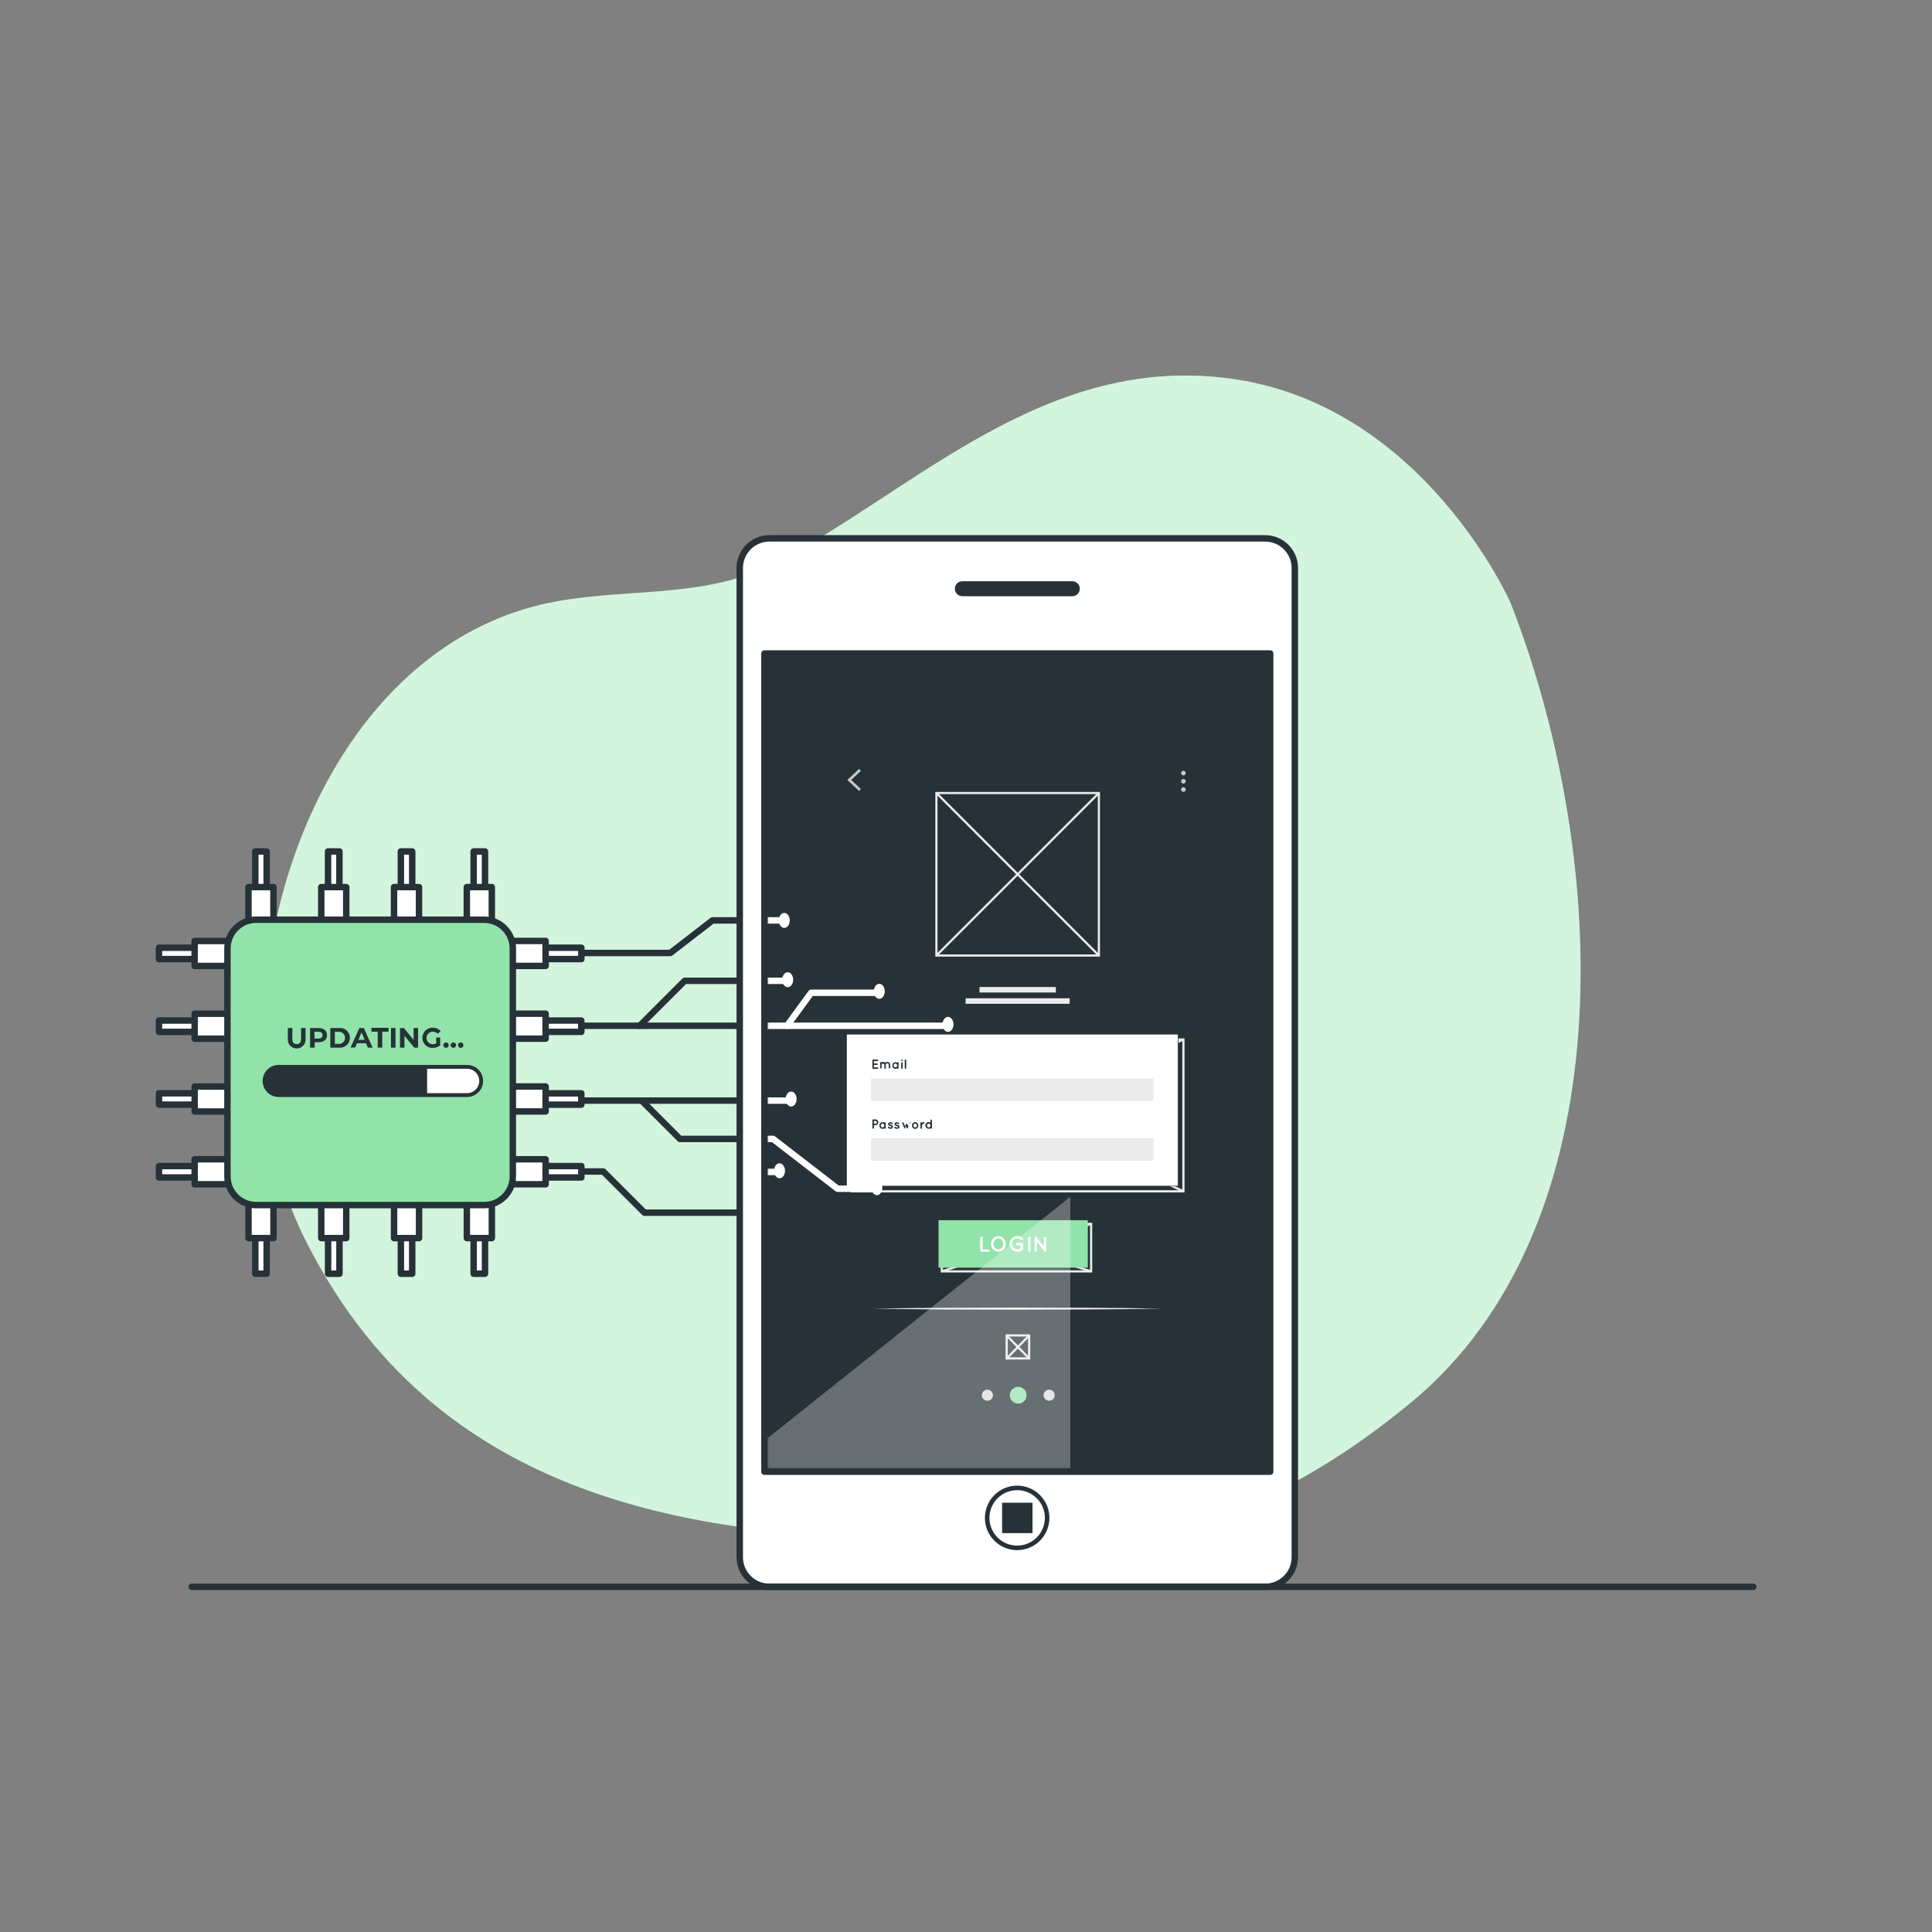 <svg width="300" height="300" viewBox="0 0 300 300" fill="none" xmlns="http://www.w3.org/2000/svg">
<rect x="0" y="0" width="300" height="300" fill="#808080" stroke="none"/>
<path d="M234.552 93.6C234.552 93.6 221.25 63.384 191.874 58.908C162.498 54.432 141.984 76.254 120.366 87.45C109.044 93.306 96.114 91.05 84.096 93.87C45.672 102.948 31.2 159.78 47.202 192.096C61.056 220.074 85.446 234.618 122.586 237.978C159.726 241.338 185.772 245.25 219.03 217.836C252.288 190.422 250.074 133.344 234.552 93.6Z" fill="#92E3A9"/>
<path opacity="0.6" d="M234.552 93.6C234.552 93.6 221.25 63.384 191.874 58.908C162.498 54.432 141.984 76.254 120.366 87.45C109.044 93.306 96.114 91.05 84.096 93.87C45.672 102.948 31.2 159.78 47.202 192.096C61.056 220.074 85.446 234.618 122.586 237.978C159.726 241.338 185.772 245.25 219.03 217.836C252.288 190.422 250.074 133.344 234.552 93.6Z" fill="white"/>
<path d="M89.232 147.978H104.088L110.634 142.92H136.494" stroke="#263238" stroke-linecap="round" stroke-linejoin="round"/>
<path d="M88.338 159.288H161.196" stroke="#263238" stroke-linecap="round" stroke-linejoin="round"/>
<path d="M89.232 170.898H99.624L105.576 176.85H134.112L147.804 184.584H155.838" stroke="#263238" stroke-linecap="round" stroke-linejoin="round"/>
<path d="M88.932 181.908H93.672L100.068 188.304H116.256L122.58 181.98H135.006" stroke="#263238" stroke-linecap="round" stroke-linejoin="round"/>
<path d="M99.324 159.288L106.32 152.298H137.088" stroke="#263238" stroke-linecap="round" stroke-linejoin="round"/>
<path d="M99.624 170.898H137.688" stroke="#263238" stroke-linecap="round" stroke-linejoin="round"/>
<path d="M41.406 132.21H39.642V140.154H41.406V132.21Z" fill="white" stroke="#263238" stroke-linecap="round" stroke-linejoin="round"/>
<path d="M42.462 137.748H38.58V145.692H42.462V137.748Z" fill="white" stroke="#263238" stroke-linecap="round" stroke-linejoin="round"/>
<path d="M52.704 132.21H50.94V140.154H52.704V132.21Z" fill="white" stroke="#263238" stroke-linecap="round" stroke-linejoin="round"/>
<path d="M53.766 137.748H49.884V145.692H53.766V137.748Z" fill="white" stroke="#263238" stroke-linecap="round" stroke-linejoin="round"/>
<path d="M64.008 132.21H62.244V140.154H64.008V132.21Z" fill="white" stroke="#263238" stroke-linecap="round" stroke-linejoin="round"/>
<path d="M65.064 137.748H61.182V145.692H65.064V137.748Z" fill="white" stroke="#263238" stroke-linecap="round" stroke-linejoin="round"/>
<path d="M75.312 132.21H73.548V140.154H75.312V132.21Z" fill="white" stroke="#263238" stroke-linecap="round" stroke-linejoin="round"/>
<path d="M76.368 137.748H72.486V145.692H76.368V137.748Z" fill="white" stroke="#263238" stroke-linecap="round" stroke-linejoin="round"/>
<path d="M73.548 197.784H75.312V189.84H73.548V197.784Z" fill="white" stroke="#263238" stroke-linecap="round" stroke-linejoin="round"/>
<path d="M72.492 192.252H76.374V184.308H72.492V192.252Z" fill="white" stroke="#263238" stroke-linecap="round" stroke-linejoin="round"/>
<path d="M62.244 197.784H64.008V189.84H62.244V197.784Z" fill="white" stroke="#263238" stroke-linecap="round" stroke-linejoin="round"/>
<path d="M61.188 192.252H65.07V184.308H61.188V192.252Z" fill="white" stroke="#263238" stroke-linecap="round" stroke-linejoin="round"/>
<path d="M50.946 197.784H52.71V189.84H50.946V197.784Z" fill="white" stroke="#263238" stroke-linecap="round" stroke-linejoin="round"/>
<path d="M49.884 192.252H53.766V184.308H49.884V192.252Z" fill="white" stroke="#263238" stroke-linecap="round" stroke-linejoin="round"/>
<path d="M39.642 197.784H41.406V189.84H39.642V197.784Z" fill="white" stroke="#263238" stroke-linecap="round" stroke-linejoin="round"/>
<path d="M38.586 192.252H42.468V184.308H38.586V192.252Z" fill="white" stroke="#263238" stroke-linecap="round" stroke-linejoin="round"/>
<path d="M90.27 148.926V147.162H82.326V148.926H90.27Z" fill="white" stroke="#263238" stroke-linecap="round" stroke-linejoin="round"/>
<path d="M84.726 149.988V146.106H76.782V149.988H84.726Z" fill="white" stroke="#263238" stroke-linecap="round" stroke-linejoin="round"/>
<path d="M90.264 160.23V158.466H82.32V160.23H90.264Z" fill="white" stroke="#263238" stroke-linecap="round" stroke-linejoin="round"/>
<path d="M84.726 161.286V157.404H76.782V161.286H84.726Z" fill="white" stroke="#263238" stroke-linecap="round" stroke-linejoin="round"/>
<path d="M90.264 171.534V169.77H82.32V171.534H90.264Z" fill="white" stroke="#263238" stroke-linecap="round" stroke-linejoin="round"/>
<path d="M84.726 172.59V168.708H76.782V172.59H84.726Z" fill="white" stroke="#263238" stroke-linecap="round" stroke-linejoin="round"/>
<path d="M90.27 182.832V181.068H82.326V182.832H90.27Z" fill="white" stroke="#263238" stroke-linecap="round" stroke-linejoin="round"/>
<path d="M84.726 183.894V180.012H76.782V183.894H84.726Z" fill="white" stroke="#263238" stroke-linecap="round" stroke-linejoin="round"/>
<path d="M24.684 181.068V182.832H32.628V181.068H24.684Z" fill="white" stroke="#263238" stroke-linecap="round" stroke-linejoin="round"/>
<path d="M30.228 180.012V183.894H38.172V180.012H30.228Z" fill="white" stroke="#263238" stroke-linecap="round" stroke-linejoin="round"/>
<path d="M24.69 169.764V171.528H32.634V169.764H24.69Z" fill="white" stroke="#263238" stroke-linecap="round" stroke-linejoin="round"/>
<path d="M30.228 168.714V172.596H38.172V168.714H30.228Z" fill="white" stroke="#263238" stroke-linecap="round" stroke-linejoin="round"/>
<path d="M24.684 158.466V160.23H32.628V158.466H24.684Z" fill="white" stroke="#263238" stroke-linecap="round" stroke-linejoin="round"/>
<path d="M30.228 157.41V161.292H38.172V157.41H30.228Z" fill="white" stroke="#263238" stroke-linecap="round" stroke-linejoin="round"/>
<path d="M24.684 147.162V148.926H32.628V147.162H24.684Z" fill="white" stroke="#263238" stroke-linecap="round" stroke-linejoin="round"/>
<path d="M30.222 146.112V149.994H38.166V146.112H30.222Z" fill="white" stroke="#263238" stroke-linecap="round" stroke-linejoin="round"/>
<path d="M75.174 142.812H39.774C37.312 142.812 35.316 144.808 35.316 147.27V182.67C35.316 185.132 37.312 187.128 39.774 187.128H75.174C77.636 187.128 79.632 185.132 79.632 182.67V147.27C79.632 144.808 77.636 142.812 75.174 142.812Z" fill="#92E3A9" stroke="#263238" stroke-linecap="round" stroke-linejoin="round"/>
<path d="M43.272 170.04C42.691 170.04 42.134 169.809 41.723 169.398C41.313 168.988 41.082 168.431 41.082 167.85C41.082 167.269 41.313 166.712 41.723 166.301C42.134 165.891 42.691 165.66 43.272 165.66H72.528C73.109 165.66 73.666 165.891 74.076 166.301C74.487 166.712 74.718 167.269 74.718 167.85C74.718 168.431 74.487 168.988 74.076 169.398C73.666 169.809 73.109 170.04 72.528 170.04H43.272Z" fill="white"/>
<path d="M72.528 165.96C73.029 165.96 73.51 166.159 73.864 166.513C74.219 166.868 74.418 167.349 74.418 167.85C74.418 168.351 74.219 168.832 73.864 169.186C73.51 169.541 73.029 169.74 72.528 169.74H43.272C42.771 169.74 42.29 169.541 41.936 169.186C41.581 168.832 41.382 168.351 41.382 167.85C41.382 167.349 41.581 166.868 41.936 166.513C42.29 166.159 42.771 165.96 43.272 165.96H72.528ZM72.528 165.36H43.272C42.612 165.36 41.978 165.622 41.511 166.089C41.044 166.556 40.782 167.189 40.782 167.85C40.782 168.51 41.044 169.144 41.511 169.611C41.978 170.078 42.612 170.34 43.272 170.34H72.528C73.188 170.34 73.822 170.078 74.289 169.611C74.756 169.144 75.018 168.51 75.018 167.85C75.018 167.189 74.756 166.556 74.289 166.089C73.822 165.622 73.188 165.36 72.528 165.36Z" fill="#263238"/>
<path d="M65.82 165.96H43.98C42.546 165.96 41.376 166.806 41.376 167.85C41.376 168.894 42.576 169.74 43.98 169.74H65.82V165.96Z" fill="#263238" stroke="#263238" stroke-linecap="round" stroke-linejoin="round"/>
<path d="M44.694 161.34V159.63H45.396V161.31C45.396 161.91 45.648 162.126 46.074 162.126C46.5 162.126 46.752 161.892 46.752 161.31V159.63H47.448V161.34C47.46 161.528 47.434 161.717 47.37 161.895C47.307 162.073 47.208 162.236 47.078 162.374C46.949 162.512 46.793 162.622 46.62 162.697C46.447 162.772 46.26 162.811 46.071 162.811C45.882 162.811 45.695 162.772 45.522 162.697C45.349 162.622 45.193 162.512 45.063 162.374C44.934 162.236 44.835 162.073 44.771 161.895C44.708 161.717 44.681 161.528 44.694 161.34Z" fill="#263238"/>
<path d="M50.784 160.74C50.784 161.418 50.28 161.838 49.464 161.838H48.864V162.678H48.15V159.63H49.464C50.28 159.63 50.784 160.056 50.784 160.74ZM50.076 160.74C50.076 160.404 49.854 160.206 49.428 160.206H48.828V161.262H49.428C49.854 161.262 50.076 161.07 50.076 160.74Z" fill="#263238"/>
<path d="M51.288 159.63H52.674C52.886 159.611 53.099 159.637 53.3 159.705C53.501 159.773 53.686 159.882 53.842 160.025C53.999 160.169 54.124 160.343 54.209 160.537C54.295 160.732 54.339 160.942 54.339 161.154C54.339 161.366 54.295 161.576 54.209 161.771C54.124 161.965 53.999 162.139 53.842 162.283C53.686 162.426 53.501 162.535 53.3 162.603C53.099 162.671 52.886 162.697 52.674 162.678H51.288V159.63ZM52.638 162.096C52.762 162.096 52.884 162.072 52.998 162.024C53.113 161.977 53.217 161.908 53.304 161.82C53.392 161.733 53.461 161.629 53.508 161.515C53.556 161.4 53.58 161.278 53.58 161.154C53.58 161.03 53.556 160.908 53.508 160.794C53.461 160.679 53.392 160.575 53.304 160.488C53.217 160.4 53.113 160.331 52.998 160.284C52.884 160.236 52.762 160.212 52.638 160.212H51.996V162.096H52.638Z" fill="#263238"/>
<path d="M56.844 162H55.428L55.164 162.654H54.438L55.8 159.63H56.496L57.858 162.678H57.114L56.844 162ZM56.622 161.466L56.142 160.302L55.656 161.466H56.622Z" fill="#263238"/>
<path d="M58.65 160.2H57.678V159.6H60.33V160.2H59.358V162.672H58.65V160.2Z" fill="#263238"/>
<path d="M60.708 159.63H61.416V162.678H60.708V159.63Z" fill="#263238"/>
<path d="M64.926 159.63V162.678H64.326L62.808 160.83V162.678H62.112V159.63H62.712L64.224 161.478V159.63H64.926Z" fill="#263238"/>
<path d="M67.71 161.106H68.352V162.342C68.001 162.59 67.582 162.724 67.152 162.726C66.735 162.726 66.335 162.56 66.04 162.265C65.746 161.971 65.58 161.571 65.58 161.154C65.58 160.737 65.746 160.337 66.04 160.042C66.335 159.748 66.735 159.582 67.152 159.582C67.39 159.571 67.628 159.612 67.849 159.702C68.069 159.792 68.268 159.929 68.43 160.104L67.974 160.524C67.875 160.419 67.755 160.335 67.621 160.28C67.488 160.224 67.344 160.197 67.2 160.2C66.942 160.2 66.695 160.302 66.513 160.485C66.33 160.667 66.228 160.914 66.228 161.172C66.228 161.43 66.33 161.677 66.513 161.859C66.695 162.041 66.942 162.144 67.2 162.144C67.39 162.149 67.578 162.105 67.746 162.018L67.71 161.106Z" fill="#263238"/>
<path d="M68.838 162.288C68.838 162.177 68.882 162.07 68.961 161.991C69.04 161.912 69.147 161.868 69.258 161.868C69.369 161.868 69.476 161.912 69.555 161.991C69.634 162.07 69.678 162.177 69.678 162.288C69.678 162.399 69.634 162.506 69.555 162.585C69.476 162.664 69.369 162.708 69.258 162.708C69.147 162.708 69.04 162.664 68.961 162.585C68.882 162.506 68.838 162.399 68.838 162.288Z" fill="#263238"/>
<path d="M69.978 162.288C69.978 162.177 70.022 162.07 70.101 161.991C70.18 161.912 70.287 161.868 70.398 161.868C70.509 161.868 70.616 161.912 70.695 161.991C70.774 162.07 70.818 162.177 70.818 162.288C70.818 162.399 70.774 162.506 70.695 162.585C70.616 162.664 70.509 162.708 70.398 162.708C70.287 162.708 70.18 162.664 70.101 162.585C70.022 162.506 69.978 162.399 69.978 162.288Z" fill="#263238"/>
<path d="M71.118 162.288C71.116 162.232 71.126 162.177 71.147 162.125C71.167 162.073 71.198 162.027 71.237 161.987C71.277 161.948 71.324 161.917 71.375 161.896C71.427 161.876 71.482 161.866 71.538 161.868C71.594 161.866 71.65 161.876 71.701 161.896C71.754 161.917 71.801 161.948 71.841 161.987C71.88 162.026 71.912 162.073 71.933 162.125C71.954 162.176 71.965 162.232 71.964 162.288C71.965 162.344 71.954 162.4 71.933 162.452C71.912 162.504 71.881 162.551 71.841 162.591C71.801 162.631 71.754 162.662 71.702 162.683C71.65 162.704 71.594 162.715 71.538 162.714C71.482 162.715 71.427 162.704 71.375 162.683C71.323 162.662 71.276 162.63 71.237 162.591C71.198 162.551 71.167 162.503 71.147 162.451C71.126 162.399 71.116 162.344 71.118 162.288Z" fill="#263238"/>
<path d="M196.458 83.598H119.472C116.93 83.598 114.87 85.658 114.87 88.2V241.8C114.87 244.342 116.93 246.402 119.472 246.402H196.458C199 246.402 201.06 244.342 201.06 241.8V88.2C201.06 85.658 199 83.598 196.458 83.598Z" fill="white" stroke="#263238" stroke-linecap="round" stroke-linejoin="round"/>
<path d="M197.232 101.472H118.704V228.522H197.232V101.472Z" fill="#263238"/>
<path d="M133.393 122.819L131.57 121.111L133.393 119.4L133.675 119.702L132.174 121.111L133.675 122.517L133.393 122.819Z" fill="#C7C7C7"/>
<path d="M184.12 120.045C184.12 120.117 184.098 120.187 184.057 120.247C184.017 120.307 183.959 120.353 183.892 120.379C183.825 120.406 183.752 120.411 183.682 120.396C183.611 120.38 183.547 120.344 183.498 120.291C183.449 120.239 183.416 120.173 183.405 120.102C183.393 120.031 183.403 119.958 183.434 119.893C183.464 119.827 183.513 119.773 183.575 119.736C183.637 119.699 183.708 119.681 183.78 119.685C183.872 119.69 183.959 119.729 184.023 119.797C184.086 119.864 184.121 119.953 184.12 120.045Z" fill="#C7C7C7"/>
<path d="M184.12 121.322C184.12 121.394 184.098 121.464 184.057 121.524C184.017 121.583 183.959 121.629 183.892 121.656C183.825 121.682 183.752 121.688 183.682 121.672C183.611 121.657 183.547 121.62 183.498 121.568C183.449 121.516 183.416 121.45 183.405 121.379C183.393 121.307 183.403 121.235 183.434 121.169C183.464 121.104 183.513 121.049 183.575 121.012C183.637 120.975 183.708 120.958 183.78 120.962C183.872 120.966 183.959 121.006 184.023 121.073C184.086 121.14 184.121 121.229 184.12 121.322Z" fill="#C7C7C7"/>
<path d="M184.12 122.598C184.12 122.67 184.098 122.741 184.057 122.8C184.017 122.86 183.959 122.906 183.892 122.932C183.825 122.959 183.752 122.965 183.682 122.949C183.611 122.933 183.547 122.897 183.498 122.845C183.449 122.792 183.416 122.726 183.405 122.655C183.393 122.584 183.403 122.511 183.434 122.446C183.464 122.381 183.513 122.326 183.575 122.289C183.637 122.252 183.708 122.234 183.78 122.238C183.872 122.243 183.959 122.283 184.023 122.35C184.086 122.417 184.121 122.506 184.12 122.598Z" fill="#C7C7C7"/>
<path d="M154.183 216.65C154.182 216.819 154.131 216.985 154.036 217.126C153.942 217.267 153.807 217.376 153.65 217.441C153.493 217.505 153.321 217.522 153.154 217.488C152.988 217.455 152.835 217.373 152.715 217.252C152.595 217.132 152.514 216.979 152.481 216.812C152.448 216.646 152.465 216.473 152.531 216.317C152.596 216.16 152.706 216.026 152.847 215.932C152.988 215.837 153.154 215.787 153.324 215.787C153.437 215.787 153.549 215.809 153.653 215.853C153.758 215.896 153.853 215.96 153.932 216.04C154.012 216.12 154.075 216.215 154.118 216.32C154.161 216.424 154.183 216.536 154.183 216.65Z" fill="#DBDBDB"/>
<path d="M159.412 216.65C159.412 216.907 159.335 217.158 159.192 217.372C159.05 217.586 158.846 217.753 158.609 217.851C158.371 217.949 158.11 217.975 157.858 217.925C157.605 217.875 157.374 217.751 157.192 217.569C157.01 217.387 156.886 217.156 156.836 216.903C156.786 216.651 156.811 216.39 156.91 216.152C157.008 215.914 157.175 215.711 157.389 215.568C157.603 215.425 157.854 215.349 158.111 215.349C158.456 215.35 158.786 215.487 159.03 215.731C159.273 215.975 159.411 216.305 159.412 216.65Z" fill="#92E3A9"/>
<path d="M163.768 216.65C163.767 216.819 163.716 216.985 163.622 217.126C163.527 217.267 163.392 217.376 163.235 217.441C163.078 217.505 162.906 217.522 162.739 217.488C162.573 217.455 162.42 217.373 162.3 217.252C162.181 217.132 162.099 216.979 162.066 216.812C162.033 216.646 162.051 216.473 162.116 216.317C162.181 216.16 162.291 216.026 162.432 215.932C162.573 215.837 162.739 215.787 162.909 215.787C163.022 215.787 163.134 215.809 163.239 215.853C163.343 215.896 163.438 215.96 163.518 216.04C163.598 216.12 163.661 216.215 163.704 216.32C163.747 216.424 163.769 216.536 163.768 216.65Z" fill="#DBDBDB"/>
<path d="M183.933 185.158H132.113V161.241H183.933V185.158ZM132.453 184.818H183.593V161.58H132.453V184.818Z" fill="#EBEBEB"/>
<path d="M132.352 161.237L132.211 161.546L183.693 185.138L183.835 184.829L132.352 161.237Z" fill="#EBEBEB"/>
<path d="M183.697 161.247L132.21 184.83L132.351 185.139L183.838 161.556L183.697 161.247Z" fill="#EBEBEB"/>
<path d="M159.975 211.101H156.146V207.197H159.975V211.101ZM156.485 210.762H159.636V207.536H156.485V210.762Z" fill="#EBEBEB"/>
<path d="M156.434 207.256L156.191 207.493L159.683 211.059L159.926 210.822L156.434 207.256Z" fill="#EBEBEB"/>
<path d="M159.683 207.257L156.193 210.825L156.435 211.062L159.926 207.494L159.683 207.257Z" fill="#EBEBEB"/>
<path d="M169.598 197.588H146.078V189.877H169.598V197.588ZM146.418 197.248H169.258V190.217H146.418V197.248Z" fill="#EBEBEB"/>
<path d="M146.303 189.885L146.2 190.208L169.38 197.579L169.483 197.256L146.303 189.885Z" fill="#EBEBEB"/>
<path d="M169.379 189.892L146.196 197.255L146.299 197.579L169.482 190.216L169.379 189.892Z" fill="#EBEBEB"/>
<path d="M170.803 148.542H145.236V122.972H170.803V148.542ZM145.576 148.203H170.464V123.311H145.576V148.203Z" fill="#EBEBEB"/>
<path d="M145.525 123.019L145.285 123.26L170.513 148.488L170.753 148.248L145.525 123.019Z" fill="#EBEBEB"/>
<path d="M170.513 123.023L145.285 148.251L145.525 148.491L170.753 123.263L170.513 123.023Z" fill="#EBEBEB"/>
<path d="M135.498 203.201C139.25 203.129 143.005 203.099 146.761 203.072L158.023 203.031L169.285 203.068L174.918 203.116L180.548 203.201L174.918 203.282L169.285 203.33L158.023 203.37L146.761 203.343C143.005 203.302 139.25 203.272 135.498 203.201Z" fill="#EBEBEB"/>
<path d="M163.951 153.262H152.095V154.117H163.951V153.262Z" fill="#EBEBEB"/>
<path d="M166.097 155.014H149.942V155.869H166.097V155.014Z" fill="#EBEBEB"/>
<path d="M182.925 160.585H131.444V184.18H182.925V160.585Z" fill="white"/>
<path d="M182.969 184.221H131.4V160.542H182.969V184.221ZM131.485 184.136H182.88V160.626H131.485V184.136Z" fill="#263238"/>
<path d="M135.468 165.855V164.636C135.468 164.606 135.48 164.576 135.502 164.555C135.523 164.533 135.553 164.521 135.583 164.521H136.262C136.293 164.521 136.322 164.533 136.344 164.555C136.366 164.576 136.378 164.606 136.378 164.636C136.378 164.667 136.366 164.696 136.344 164.718C136.322 164.739 136.293 164.752 136.262 164.752H135.699V165.132H136.181C136.211 165.132 136.241 165.144 136.262 165.166C136.284 165.187 136.296 165.217 136.296 165.247C136.296 165.278 136.284 165.307 136.262 165.329C136.241 165.351 136.211 165.363 136.181 165.363H135.699V165.743H136.262C136.293 165.745 136.321 165.758 136.342 165.78C136.363 165.802 136.374 165.832 136.374 165.862C136.374 165.891 136.361 165.919 136.341 165.94C136.32 165.961 136.292 165.973 136.262 165.974H135.583C135.568 165.974 135.553 165.971 135.538 165.965C135.524 165.959 135.511 165.95 135.5 165.939C135.49 165.928 135.481 165.915 135.476 165.9C135.47 165.886 135.467 165.871 135.468 165.855Z" fill="#263238"/>
<path d="M137.542 165.359V165.858C137.542 165.887 137.531 165.915 137.511 165.935C137.49 165.956 137.463 165.967 137.434 165.967C137.405 165.967 137.377 165.956 137.356 165.935C137.335 165.915 137.323 165.888 137.322 165.858V165.359C137.319 165.304 137.296 165.252 137.256 165.213C137.216 165.175 137.163 165.153 137.108 165.152C137.052 165.153 136.998 165.176 136.959 165.216C136.919 165.256 136.897 165.31 136.897 165.366V165.858C136.887 165.878 136.872 165.894 136.853 165.905C136.835 165.916 136.814 165.922 136.792 165.923H136.772C136.747 165.918 136.725 165.904 136.708 165.884C136.692 165.864 136.684 165.84 136.683 165.814V165.322V165.003C136.683 164.988 136.685 164.974 136.691 164.96C136.696 164.947 136.704 164.934 136.714 164.924C136.724 164.913 136.736 164.905 136.75 164.899C136.763 164.894 136.777 164.891 136.792 164.891C136.813 164.89 136.833 164.895 136.851 164.906C136.868 164.917 136.882 164.933 136.891 164.952C136.958 164.912 137.036 164.89 137.115 164.891C137.178 164.887 137.242 164.899 137.301 164.923C137.359 164.948 137.412 164.986 137.454 165.033C137.496 164.985 137.548 164.947 137.607 164.922C137.666 164.897 137.73 164.887 137.794 164.891C137.851 164.891 137.907 164.902 137.959 164.924C138.012 164.946 138.06 164.978 138.1 165.018C138.14 165.059 138.172 165.107 138.193 165.159C138.215 165.212 138.225 165.268 138.225 165.325V165.818C138.22 165.844 138.207 165.867 138.187 165.884C138.166 165.901 138.141 165.91 138.115 165.91C138.088 165.91 138.063 165.901 138.043 165.884C138.022 165.867 138.009 165.844 138.004 165.818V165.325C138.004 165.269 137.982 165.215 137.943 165.175C137.903 165.135 137.85 165.112 137.794 165.111C137.76 165.106 137.725 165.108 137.692 165.118C137.659 165.129 137.629 165.147 137.605 165.171C137.58 165.195 137.562 165.225 137.551 165.258C137.54 165.29 137.537 165.325 137.542 165.359Z" fill="#263238"/>
<path d="M139.525 165.451V165.859C139.525 165.887 139.514 165.915 139.493 165.935C139.473 165.956 139.445 165.967 139.417 165.967C139.391 165.967 139.367 165.958 139.347 165.942C139.327 165.926 139.313 165.904 139.308 165.879C139.228 165.938 139.132 165.969 139.033 165.967C138.969 165.966 138.907 165.952 138.848 165.926C138.79 165.901 138.737 165.864 138.693 165.818C138.602 165.718 138.551 165.587 138.551 165.451C138.551 165.315 138.602 165.185 138.693 165.084C138.773 164.999 138.88 164.946 138.995 164.934C139.111 164.922 139.227 164.953 139.322 165.02C139.327 164.995 139.341 164.973 139.36 164.957C139.38 164.941 139.405 164.932 139.43 164.932C139.445 164.932 139.459 164.935 139.473 164.94C139.486 164.946 139.498 164.954 139.508 164.965C139.518 164.975 139.526 164.987 139.532 165.001C139.537 165.015 139.539 165.029 139.539 165.044L139.525 165.451ZM139.308 165.451C139.309 165.412 139.303 165.373 139.289 165.336C139.275 165.299 139.253 165.266 139.227 165.237C139.202 165.211 139.172 165.189 139.138 165.175C139.105 165.16 139.069 165.153 139.033 165.152C138.997 165.152 138.96 165.159 138.927 165.174C138.894 165.189 138.864 165.21 138.839 165.237C138.813 165.266 138.792 165.3 138.779 165.336C138.766 165.373 138.76 165.412 138.761 165.451C138.759 165.53 138.787 165.606 138.839 165.665C138.864 165.691 138.895 165.712 138.928 165.726C138.961 165.74 138.997 165.747 139.033 165.746C139.106 165.746 139.175 165.716 139.227 165.665C139.28 165.607 139.309 165.53 139.308 165.451Z" fill="#263238"/>
<path d="M140.16 164.67C140.16 164.7 140.148 164.728 140.127 164.749C140.106 164.77 140.078 164.782 140.048 164.782C140.018 164.782 139.99 164.77 139.969 164.749C139.948 164.728 139.936 164.7 139.936 164.67V164.636C139.936 164.607 139.948 164.578 139.969 164.557C139.99 164.536 140.018 164.524 140.048 164.524C140.078 164.524 140.106 164.536 140.127 164.557C140.148 164.578 140.16 164.607 140.16 164.636V164.67ZM140.16 165.047V165.855C140.16 165.885 140.148 165.913 140.127 165.934C140.106 165.955 140.078 165.967 140.048 165.967C140.018 165.967 139.99 165.955 139.969 165.934C139.948 165.913 139.936 165.885 139.936 165.855V165.047C139.936 165.017 139.948 164.989 139.969 164.968C139.99 164.947 140.018 164.935 140.048 164.935C140.078 164.935 140.106 164.947 140.127 164.968C140.148 164.989 140.16 165.017 140.16 165.047Z" fill="#263238"/>
<path d="M140.602 164.514C140.632 164.514 140.662 164.526 140.683 164.548C140.705 164.569 140.717 164.599 140.717 164.629V165.855C140.716 165.885 140.704 165.914 140.682 165.935C140.66 165.955 140.632 165.967 140.602 165.967C140.572 165.967 140.543 165.955 140.521 165.935C140.5 165.914 140.487 165.885 140.486 165.855V164.636C140.486 164.621 140.488 164.605 140.494 164.59C140.499 164.576 140.508 164.562 140.519 164.551C140.529 164.54 140.542 164.531 140.556 164.524C140.571 164.518 140.586 164.514 140.602 164.514Z" fill="#263238"/>
<path d="M135.953 174.724H135.699V175.162C135.698 175.192 135.685 175.22 135.664 175.241C135.642 175.262 135.613 175.274 135.583 175.274C135.553 175.274 135.524 175.262 135.503 175.241C135.481 175.22 135.469 175.192 135.468 175.162V173.936C135.468 173.905 135.48 173.876 135.502 173.854C135.523 173.833 135.553 173.821 135.583 173.821H135.953C136.071 173.821 136.184 173.867 136.268 173.951C136.351 174.034 136.398 174.147 136.398 174.265C136.398 174.383 136.351 174.496 136.268 174.58C136.184 174.663 136.071 174.71 135.953 174.71V174.724ZM135.699 174.493H135.953C136.01 174.493 136.064 174.47 136.105 174.43C136.145 174.39 136.167 174.336 136.167 174.279C136.167 174.222 136.145 174.168 136.105 174.128C136.064 174.088 136.01 174.065 135.953 174.065H135.699V174.493Z" fill="#263238"/>
<path d="M137.532 174.771V175.179C137.532 175.207 137.521 175.235 137.5 175.255C137.48 175.276 137.452 175.287 137.423 175.287C137.398 175.287 137.373 175.278 137.354 175.262C137.334 175.246 137.32 175.224 137.315 175.199C137.22 175.266 137.105 175.297 136.989 175.285C136.874 175.274 136.766 175.222 136.687 175.138C136.594 175.038 136.543 174.907 136.544 174.771C136.542 174.635 136.593 174.503 136.687 174.404C136.73 174.357 136.782 174.318 136.84 174.292C136.899 174.265 136.962 174.25 137.026 174.248C137.125 174.25 137.221 174.282 137.301 174.34C137.306 174.315 137.32 174.292 137.34 174.275C137.359 174.259 137.384 174.249 137.41 174.248C137.424 174.248 137.439 174.251 137.452 174.257C137.466 174.263 137.478 174.271 137.488 174.281C137.498 174.292 137.506 174.304 137.511 174.318C137.516 174.331 137.519 174.346 137.518 174.36L137.532 174.771ZM137.311 174.771C137.314 174.693 137.286 174.616 137.233 174.557C137.209 174.53 137.179 174.508 137.146 174.494C137.112 174.479 137.076 174.472 137.04 174.472C137.003 174.471 136.967 174.478 136.933 174.493C136.9 174.508 136.87 174.53 136.846 174.557C136.82 174.586 136.799 174.62 136.786 174.656C136.772 174.693 136.766 174.732 136.768 174.771C136.766 174.85 136.794 174.927 136.846 174.985C136.871 175.011 136.901 175.032 136.935 175.046C136.968 175.06 137.004 175.067 137.04 175.067C137.112 175.066 137.182 175.036 137.233 174.985C137.283 174.925 137.311 174.849 137.311 174.771Z" fill="#263238"/>
<path d="M137.889 174.992C137.897 174.98 137.908 174.97 137.921 174.962C137.934 174.955 137.948 174.95 137.963 174.948C137.978 174.947 137.993 174.948 138.007 174.953C138.021 174.958 138.034 174.965 138.045 174.975C138.109 175.029 138.189 175.061 138.272 175.067C138.323 175.066 138.372 175.052 138.415 175.026C138.425 175.019 138.434 175.01 138.44 174.999C138.446 174.989 138.451 174.977 138.452 174.965C138.454 174.958 138.454 174.951 138.452 174.944C138.446 174.933 138.437 174.923 138.425 174.917C138.373 174.889 138.317 174.869 138.259 174.859C138.195 174.851 138.133 174.832 138.075 174.805C138.018 174.778 137.969 174.738 137.933 174.686C137.909 174.646 137.897 174.6 137.899 174.554C137.9 174.509 137.912 174.465 137.933 174.426C137.955 174.386 137.985 174.352 138.021 174.326C138.096 174.274 138.185 174.247 138.276 174.248C138.389 174.254 138.498 174.294 138.588 174.364C138.611 174.381 138.627 174.406 138.634 174.434C138.64 174.462 138.636 174.491 138.622 174.517C138.614 174.529 138.603 174.539 138.591 174.548C138.579 174.556 138.565 174.562 138.55 174.564C138.536 174.567 138.521 174.567 138.506 174.564C138.492 174.561 138.478 174.555 138.466 174.547C138.412 174.502 138.346 174.475 138.276 174.469C138.231 174.468 138.187 174.481 138.15 174.506C138.123 174.527 138.119 174.544 138.119 174.554C138.117 174.559 138.117 174.565 138.119 174.571C138.119 174.571 138.119 174.571 138.143 174.591C138.189 174.619 138.24 174.636 138.293 174.642C138.36 174.652 138.425 174.671 138.486 174.7C138.547 174.725 138.599 174.768 138.636 174.822C138.659 174.865 138.672 174.913 138.673 174.961C138.672 175.009 138.66 175.056 138.638 175.098C138.615 175.139 138.583 175.175 138.544 175.202C138.463 175.256 138.369 175.284 138.272 175.284C138.136 175.28 138.006 175.23 137.902 175.141C137.882 175.122 137.869 175.097 137.867 175.069C137.864 175.042 137.872 175.014 137.889 174.992Z" fill="#263238"/>
<path d="M138.89 174.992C138.899 174.98 138.91 174.97 138.923 174.962C138.936 174.955 138.95 174.95 138.965 174.948C138.979 174.947 138.994 174.948 139.008 174.953C139.022 174.957 139.035 174.965 139.046 174.975C139.111 175.029 139.19 175.061 139.274 175.067C139.323 175.066 139.371 175.052 139.413 175.026C139.424 175.019 139.433 175.01 139.439 175C139.446 174.989 139.45 174.977 139.451 174.965C139.452 174.958 139.452 174.951 139.451 174.944C139.444 174.933 139.435 174.923 139.423 174.917C139.371 174.889 139.315 174.87 139.257 174.859C139.195 174.851 139.134 174.832 139.077 174.805C139.019 174.78 138.97 174.738 138.934 174.686C138.91 174.647 138.897 174.601 138.897 174.554C138.899 174.509 138.91 174.465 138.932 174.426C138.953 174.386 138.983 174.352 139.019 174.326C139.095 174.275 139.185 174.248 139.277 174.248C139.39 174.253 139.498 174.294 139.586 174.364C139.611 174.38 139.628 174.405 139.634 174.433C139.641 174.462 139.636 174.492 139.62 174.517C139.612 174.529 139.602 174.539 139.59 174.547C139.578 174.556 139.565 174.561 139.55 174.564C139.536 174.567 139.521 174.567 139.507 174.564C139.493 174.561 139.479 174.555 139.467 174.547C139.413 174.503 139.347 174.476 139.277 174.469C139.233 174.468 139.189 174.481 139.152 174.506C139.125 174.527 139.118 174.544 139.118 174.554C139.116 174.559 139.116 174.565 139.118 174.571C139.124 174.579 139.132 174.586 139.142 174.591C139.189 174.618 139.241 174.635 139.294 174.642C139.361 174.653 139.426 174.672 139.488 174.7C139.547 174.726 139.598 174.768 139.634 174.822C139.66 174.864 139.674 174.912 139.675 174.961C139.673 175.009 139.66 175.056 139.637 175.098C139.614 175.14 139.582 175.176 139.542 175.202C139.463 175.256 139.37 175.285 139.274 175.284C139.138 175.282 139.007 175.231 138.904 175.141C138.884 175.122 138.871 175.097 138.868 175.069C138.866 175.042 138.874 175.014 138.89 174.992Z" fill="#263238"/>
<path d="M141.264 174.415L140.924 175.223V175.24H140.904H140.887H140.839H140.822C140.817 175.241 140.811 175.241 140.805 175.24V175.223L140.653 174.863L140.507 175.223V175.24H140.486H140.435V175.223L140.096 174.415C140.09 174.401 140.087 174.387 140.086 174.373C140.086 174.358 140.089 174.343 140.095 174.33C140.101 174.317 140.109 174.305 140.12 174.295C140.13 174.285 140.143 174.277 140.157 174.272C140.17 174.267 140.184 174.264 140.198 174.264C140.212 174.264 140.225 174.268 140.238 174.273C140.251 174.279 140.262 174.287 140.272 174.298C140.281 174.308 140.288 174.32 140.293 174.333L140.537 174.894L140.683 174.554C140.692 174.535 140.706 174.518 140.724 174.506C140.743 174.495 140.764 174.489 140.785 174.489C140.806 174.489 140.827 174.495 140.846 174.506C140.864 174.518 140.878 174.535 140.887 174.554L141.033 174.894L141.277 174.333C141.282 174.32 141.29 174.308 141.299 174.297C141.309 174.287 141.321 174.279 141.334 174.273C141.347 174.267 141.361 174.264 141.375 174.264C141.389 174.264 141.403 174.267 141.417 174.272C141.427 174.293 141.431 174.317 141.427 174.34C141.423 174.364 141.411 174.385 141.394 174.401C141.377 174.417 141.355 174.427 141.331 174.43C141.308 174.432 141.284 174.427 141.264 174.415Z" fill="#263238"/>
<path d="M141.756 175.138C141.663 175.039 141.612 174.907 141.613 174.771C141.614 174.636 141.664 174.507 141.756 174.408C141.801 174.358 141.856 174.318 141.917 174.29C141.979 174.263 142.045 174.248 142.112 174.248C142.177 174.249 142.241 174.264 142.3 174.291C142.358 174.319 142.41 174.358 142.452 174.408C142.499 174.456 142.536 174.513 142.561 174.575C142.586 174.637 142.599 174.704 142.598 174.771C142.6 174.839 142.588 174.907 142.563 174.97C142.538 175.033 142.5 175.09 142.452 175.138C142.409 175.186 142.357 175.225 142.299 175.252C142.24 175.279 142.177 175.293 142.112 175.294C142.045 175.294 141.979 175.28 141.918 175.253C141.857 175.226 141.801 175.187 141.756 175.138ZM141.837 174.771C141.836 174.851 141.862 174.929 141.912 174.992C141.967 175.041 142.039 175.067 142.112 175.067C142.183 175.067 142.251 175.041 142.303 174.992C142.354 174.931 142.383 174.853 142.383 174.773C142.383 174.693 142.354 174.615 142.303 174.554C142.251 174.506 142.183 174.478 142.112 174.476C142.039 174.478 141.968 174.505 141.912 174.554C141.864 174.616 141.839 174.693 141.841 174.771H141.837Z" fill="#263238"/>
<path d="M143.559 174.36C143.559 174.389 143.548 174.417 143.527 174.437C143.507 174.458 143.479 174.469 143.45 174.469C143.405 174.468 143.361 174.482 143.325 174.51C143.286 174.535 143.253 174.568 143.23 174.608C143.192 174.662 143.163 174.722 143.145 174.785V175.179C143.144 175.193 143.141 175.208 143.135 175.221C143.129 175.235 143.12 175.247 143.11 175.257C143.099 175.267 143.086 175.275 143.072 175.28C143.059 175.285 143.044 175.288 143.029 175.287C143 175.287 142.973 175.276 142.952 175.255C142.932 175.235 142.921 175.207 142.921 175.179V174.36C142.921 174.332 142.932 174.304 142.952 174.284C142.973 174.263 143 174.252 143.029 174.252C143.044 174.251 143.059 174.254 143.072 174.259C143.086 174.264 143.099 174.272 143.11 174.282C143.12 174.292 143.129 174.304 143.135 174.318C143.141 174.331 143.144 174.346 143.145 174.36C143.157 174.344 143.172 174.33 143.189 174.32C143.265 174.265 143.357 174.236 143.45 174.238C143.466 174.238 143.481 174.241 143.495 174.248C143.509 174.254 143.522 174.263 143.532 174.275C143.543 174.286 143.55 174.3 143.555 174.315C143.56 174.329 143.561 174.345 143.559 174.36Z" fill="#263238"/>
<path d="M144.72 175.162C144.72 175.191 144.708 175.22 144.687 175.241C144.666 175.262 144.638 175.274 144.608 175.274C144.582 175.274 144.556 175.266 144.536 175.25C144.516 175.234 144.501 175.211 144.496 175.186C144.413 175.243 144.315 175.274 144.214 175.274C144.076 175.274 143.944 175.219 143.847 175.122C143.749 175.024 143.695 174.892 143.695 174.754C143.695 174.617 143.749 174.484 143.847 174.387C143.944 174.29 144.076 174.235 144.214 174.235C144.314 174.235 144.411 174.266 144.492 174.323V173.933C144.497 173.906 144.511 173.882 144.532 173.864C144.553 173.847 144.579 173.837 144.606 173.837C144.633 173.837 144.66 173.847 144.681 173.864C144.701 173.882 144.715 173.906 144.72 173.933V174.754V175.162ZM144.214 174.483C144.178 174.483 144.142 174.49 144.108 174.505C144.075 174.519 144.045 174.541 144.021 174.568C143.993 174.595 143.971 174.628 143.956 174.664C143.942 174.7 143.935 174.739 143.936 174.778C143.935 174.816 143.942 174.854 143.957 174.889C143.972 174.924 143.993 174.955 144.021 174.982C144.045 175.009 144.075 175.031 144.108 175.046C144.141 175.061 144.177 175.07 144.214 175.07C144.251 175.07 144.288 175.062 144.322 175.046C144.356 175.031 144.386 175.009 144.411 174.982C144.464 174.927 144.493 174.854 144.492 174.778C144.494 174.7 144.465 174.624 144.411 174.568C144.386 174.541 144.355 174.519 144.321 174.505C144.288 174.49 144.251 174.483 144.214 174.483Z" fill="#263238"/>
<path d="M179.115 167.448H135.25V170.928H179.115V167.448Z" fill="#EBEBEB"/>
<path d="M179.115 176.764H135.25V180.245H179.115V176.764Z" fill="#EBEBEB"/>
<path d="M168.915 189.473H145.735V196.844H168.915V189.473Z" fill="#92E3A9"/>
<path d="M152.21 194.193V192.196C152.21 192.147 152.229 192.1 152.264 192.065C152.298 192.03 152.345 192.01 152.394 192.01C152.443 192.01 152.491 192.029 152.527 192.064C152.562 192.099 152.583 192.146 152.584 192.196V194.003H153.5C153.546 194.009 153.588 194.031 153.618 194.066C153.649 194.101 153.665 194.145 153.665 194.191C153.665 194.237 153.649 194.282 153.618 194.316C153.588 194.351 153.546 194.373 153.5 194.379H152.394C152.345 194.379 152.298 194.359 152.264 194.324C152.229 194.289 152.21 194.242 152.21 194.193Z" fill="white"/>
<path d="M155.847 192.305C156.063 192.535 156.183 192.838 156.183 193.154C156.183 193.469 156.063 193.773 155.847 194.003C155.744 194.116 155.62 194.207 155.481 194.269C155.342 194.332 155.191 194.365 155.038 194.366C154.883 194.365 154.729 194.333 154.587 194.27C154.444 194.208 154.316 194.117 154.21 194.003C153.998 193.771 153.88 193.468 153.88 193.154C153.88 192.84 153.998 192.537 154.21 192.305C154.316 192.19 154.444 192.099 154.586 192.037C154.729 191.974 154.883 191.942 155.038 191.942C155.191 191.942 155.342 191.975 155.481 192.037C155.62 192.1 155.745 192.191 155.847 192.305ZM155.802 193.161C155.802 192.941 155.721 192.73 155.575 192.566C155.506 192.492 155.422 192.432 155.329 192.391C155.236 192.35 155.135 192.329 155.033 192.329C154.932 192.329 154.831 192.35 154.738 192.391C154.645 192.432 154.561 192.492 154.492 192.566C154.342 192.728 154.259 192.94 154.261 193.161C154.259 193.379 154.342 193.59 154.492 193.748C154.56 193.825 154.643 193.886 154.736 193.928C154.83 193.97 154.931 193.992 155.033 193.992C155.136 193.992 155.237 193.97 155.33 193.928C155.424 193.886 155.507 193.825 155.575 193.748C155.722 193.587 155.804 193.376 155.802 193.157V193.161Z" fill="white"/>
<path d="M156.753 193.157C156.755 192.995 156.788 192.834 156.852 192.685C156.915 192.535 157.008 192.4 157.124 192.286C157.24 192.172 157.377 192.083 157.528 192.023C157.679 191.962 157.84 191.932 158.003 191.935C158.282 191.935 158.553 192.028 158.773 192.2C158.794 192.215 158.811 192.234 158.824 192.256C158.837 192.278 158.845 192.302 158.848 192.328C158.852 192.353 158.85 192.378 158.844 192.403C158.837 192.428 158.826 192.451 158.811 192.471C158.778 192.511 158.731 192.537 158.68 192.543C158.628 192.549 158.576 192.534 158.536 192.502C158.382 192.386 158.195 192.323 158.003 192.322C157.89 192.319 157.777 192.34 157.672 192.382C157.567 192.424 157.472 192.486 157.391 192.566C157.311 192.642 157.248 192.734 157.205 192.836C157.161 192.937 157.14 193.047 157.14 193.157C157.14 193.266 157.162 193.374 157.206 193.473C157.249 193.573 157.312 193.663 157.391 193.738C157.471 193.818 157.567 193.881 157.672 193.924C157.777 193.966 157.889 193.987 158.003 193.985C158.165 193.984 158.325 193.939 158.464 193.856V193.395H157.982C157.931 193.394 157.883 193.373 157.846 193.337C157.81 193.301 157.79 193.252 157.789 193.201C157.789 193.176 157.794 193.151 157.804 193.128C157.813 193.104 157.828 193.083 157.846 193.065C157.864 193.048 157.885 193.034 157.908 193.024C157.932 193.015 157.957 193.011 157.982 193.011H158.661C158.687 193.01 158.712 193.014 158.736 193.023C158.76 193.033 158.782 193.046 158.8 193.064C158.819 193.082 158.833 193.103 158.843 193.127C158.853 193.15 158.858 193.176 158.858 193.201V193.948C158.86 193.967 158.86 193.987 158.858 194.006V194.023C158.846 194.056 158.824 194.085 158.794 194.104C158.575 194.276 158.305 194.369 158.026 194.369C157.863 194.375 157.7 194.348 157.546 194.29C157.393 194.232 157.253 194.144 157.135 194.031C157.016 193.918 156.921 193.783 156.856 193.633C156.79 193.482 156.755 193.321 156.753 193.157Z" fill="white"/>
<path d="M159.639 192.196C159.639 192.172 159.643 192.148 159.652 192.125C159.661 192.102 159.675 192.082 159.692 192.064C159.709 192.047 159.729 192.033 159.752 192.024C159.774 192.014 159.798 192.01 159.823 192.01C159.872 192.01 159.92 192.029 159.956 192.064C159.991 192.099 160.012 192.146 160.013 192.196V194.193C160.012 194.243 159.991 194.29 159.956 194.325C159.92 194.36 159.872 194.379 159.823 194.379C159.798 194.379 159.774 194.375 159.752 194.365C159.729 194.356 159.709 194.342 159.692 194.325C159.675 194.307 159.661 194.287 159.652 194.264C159.643 194.241 159.639 194.217 159.639 194.193V192.196Z" fill="white"/>
<path d="M161.018 194.193C161.018 194.241 160.999 194.288 160.964 194.322C160.93 194.357 160.883 194.376 160.835 194.376C160.786 194.376 160.739 194.357 160.705 194.322C160.67 194.288 160.651 194.241 160.651 194.193V192.227C160.646 192.185 160.656 192.143 160.678 192.108C160.701 192.072 160.734 192.045 160.774 192.032C160.814 192.018 160.857 192.019 160.897 192.033C160.936 192.048 160.969 192.075 160.991 192.111L162.084 193.622V192.23C162.084 192.182 162.103 192.135 162.138 192.101C162.172 192.066 162.219 192.047 162.267 192.047C162.316 192.047 162.363 192.066 162.398 192.1C162.433 192.135 162.453 192.181 162.454 192.23V194.196C162.454 194.246 162.434 194.293 162.399 194.328C162.364 194.363 162.317 194.383 162.267 194.383C162.241 194.382 162.214 194.376 162.19 194.364C162.166 194.353 162.145 194.336 162.128 194.315L162.111 194.295L161.028 192.79L161.018 194.193Z" fill="white"/>
<mask id="mask0_4546_24497" style="mask-type:luminance" maskUnits="userSpaceOnUse" x="118" y="101" width="80" height="128">
<path d="M197.232 101.472H118.704V228.522H197.232V101.472Z" fill="white"/>
</mask>
<g mask="url(#mask0_4546_24497)">
<path opacity="0.3" d="M166.2 185.838L112.664 228.528H166.2V185.838Z" fill="white"/>
<path d="M82.392 147.978H95.45L100.237 142.92H121.782" stroke="white" stroke-linecap="round" stroke-linejoin="round"/>
<path d="M122.212 159.282L125.959 154.152H136.328" stroke="white" stroke-linecap="round" stroke-linejoin="round"/>
<path d="M81.738 159.288H147.104" stroke="white" stroke-linecap="round" stroke-linejoin="round"/>
<path d="M121.782 144.084C122.252 144.084 122.633 143.563 122.633 142.92C122.633 142.277 122.252 141.756 121.782 141.756C121.312 141.756 120.931 142.277 120.931 142.92C120.931 143.563 121.312 144.084 121.782 144.084Z" fill="white"/>
<path d="M147.205 160.23C147.675 160.23 148.056 159.709 148.056 159.066C148.056 158.423 147.675 157.902 147.205 157.902C146.735 157.902 146.354 158.423 146.354 159.066C146.354 159.709 146.735 160.23 147.205 160.23Z" fill="white"/>
<path d="M137.385 153.93C137.385 153.7 137.335 153.475 137.242 153.283C137.148 153.092 137.015 152.943 136.86 152.854C136.704 152.766 136.533 152.743 136.368 152.788C136.203 152.833 136.051 152.944 135.932 153.107C135.813 153.27 135.732 153.477 135.699 153.703C135.666 153.929 135.683 154.163 135.747 154.375C135.812 154.588 135.921 154.77 136.061 154.898C136.201 155.026 136.365 155.094 136.534 155.094C136.76 155.094 136.976 154.971 137.136 154.753C137.295 154.535 137.385 154.239 137.385 153.93Z" fill="white"/>
<path d="M122.313 153.294C122.783 153.294 123.164 152.773 123.164 152.13C123.164 151.487 122.783 150.966 122.313 150.966C121.843 150.966 121.461 151.487 121.461 152.13C121.461 152.773 121.843 153.294 122.313 153.294Z" fill="white"/>
<path d="M122.844 171.822C123.314 171.822 123.695 171.301 123.695 170.658C123.695 170.015 123.314 169.494 122.844 169.494C122.374 169.494 121.992 170.015 121.992 170.658C121.992 171.301 122.374 171.822 122.844 171.822Z" fill="white"/>
<path d="M121.896 181.8C121.896 181.57 121.846 181.345 121.752 181.153C121.659 180.962 121.526 180.813 121.37 180.725C121.215 180.636 121.044 180.613 120.879 180.658C120.713 180.703 120.562 180.814 120.443 180.977C120.324 181.14 120.243 181.347 120.21 181.573C120.177 181.799 120.194 182.033 120.258 182.245C120.323 182.458 120.432 182.64 120.572 182.768C120.712 182.896 120.876 182.964 121.045 182.964C121.27 182.964 121.487 182.841 121.647 182.623C121.806 182.405 121.896 182.109 121.896 181.8Z" fill="white"/>
<path d="M136.161 185.586C136.631 185.586 137.012 185.065 137.012 184.422C137.012 183.779 136.631 183.258 136.161 183.258C135.691 183.258 135.31 183.779 135.31 184.422C135.31 185.065 135.691 185.586 136.161 185.586Z" fill="white"/>
<path d="M82.392 170.898H92.186L96.538 176.85H120.04L130.053 184.584H135.928" stroke="white" stroke-linecap="round" stroke-linejoin="round"/>
<path d="M82.173 181.908H87.833L92.51 188.304H106.982L111.606 181.98H120.694" stroke="white" stroke-linecap="round" stroke-linejoin="round"/>
<path d="M91.966 159.288L97.083 152.298H122.216" stroke="white" stroke-linecap="round" stroke-linejoin="round"/>
<path d="M92.186 170.898H122.655" stroke="white" stroke-linecap="round" stroke-linejoin="round"/>
</g>
<path d="M197.232 101.472H118.704V228.522H197.232V101.472Z" stroke="#263238" stroke-linecap="round" stroke-linejoin="round"/>
<path d="M166.506 92.58H149.43C149.121 92.58 148.825 92.457 148.607 92.239C148.389 92.021 148.266 91.725 148.266 91.416C148.266 91.107 148.389 90.811 148.607 90.593C148.825 90.375 149.121 90.252 149.43 90.252H166.506C166.815 90.252 167.111 90.375 167.329 90.593C167.547 90.811 167.67 91.107 167.67 91.416C167.67 91.725 167.547 92.021 167.329 92.239C167.111 92.457 166.815 92.58 166.506 92.58Z" fill="#263238"/>
<path d="M162.6 235.698C162.6 234.777 162.327 233.877 161.815 233.111C161.304 232.346 160.577 231.749 159.726 231.396C158.875 231.044 157.939 230.952 157.036 231.131C156.133 231.311 155.303 231.755 154.652 232.406C154.001 233.057 153.557 233.886 153.378 234.79C153.198 235.693 153.29 236.629 153.643 237.48C153.995 238.331 154.592 239.058 155.357 239.569C156.123 240.081 157.023 240.354 157.944 240.354C159.178 240.352 160.362 239.861 161.235 238.989C162.107 238.116 162.598 236.932 162.6 235.698Z" fill="white" stroke="#263238" stroke-width="0.704" stroke-linecap="round" stroke-linejoin="round"/>
<path d="M160.326 233.34H155.604V238.062H160.326V233.34Z" fill="#263238"/>
<path d="M29.772 246.402H272.262" stroke="#263238" stroke-linecap="round" stroke-linejoin="round"/>
</svg>
